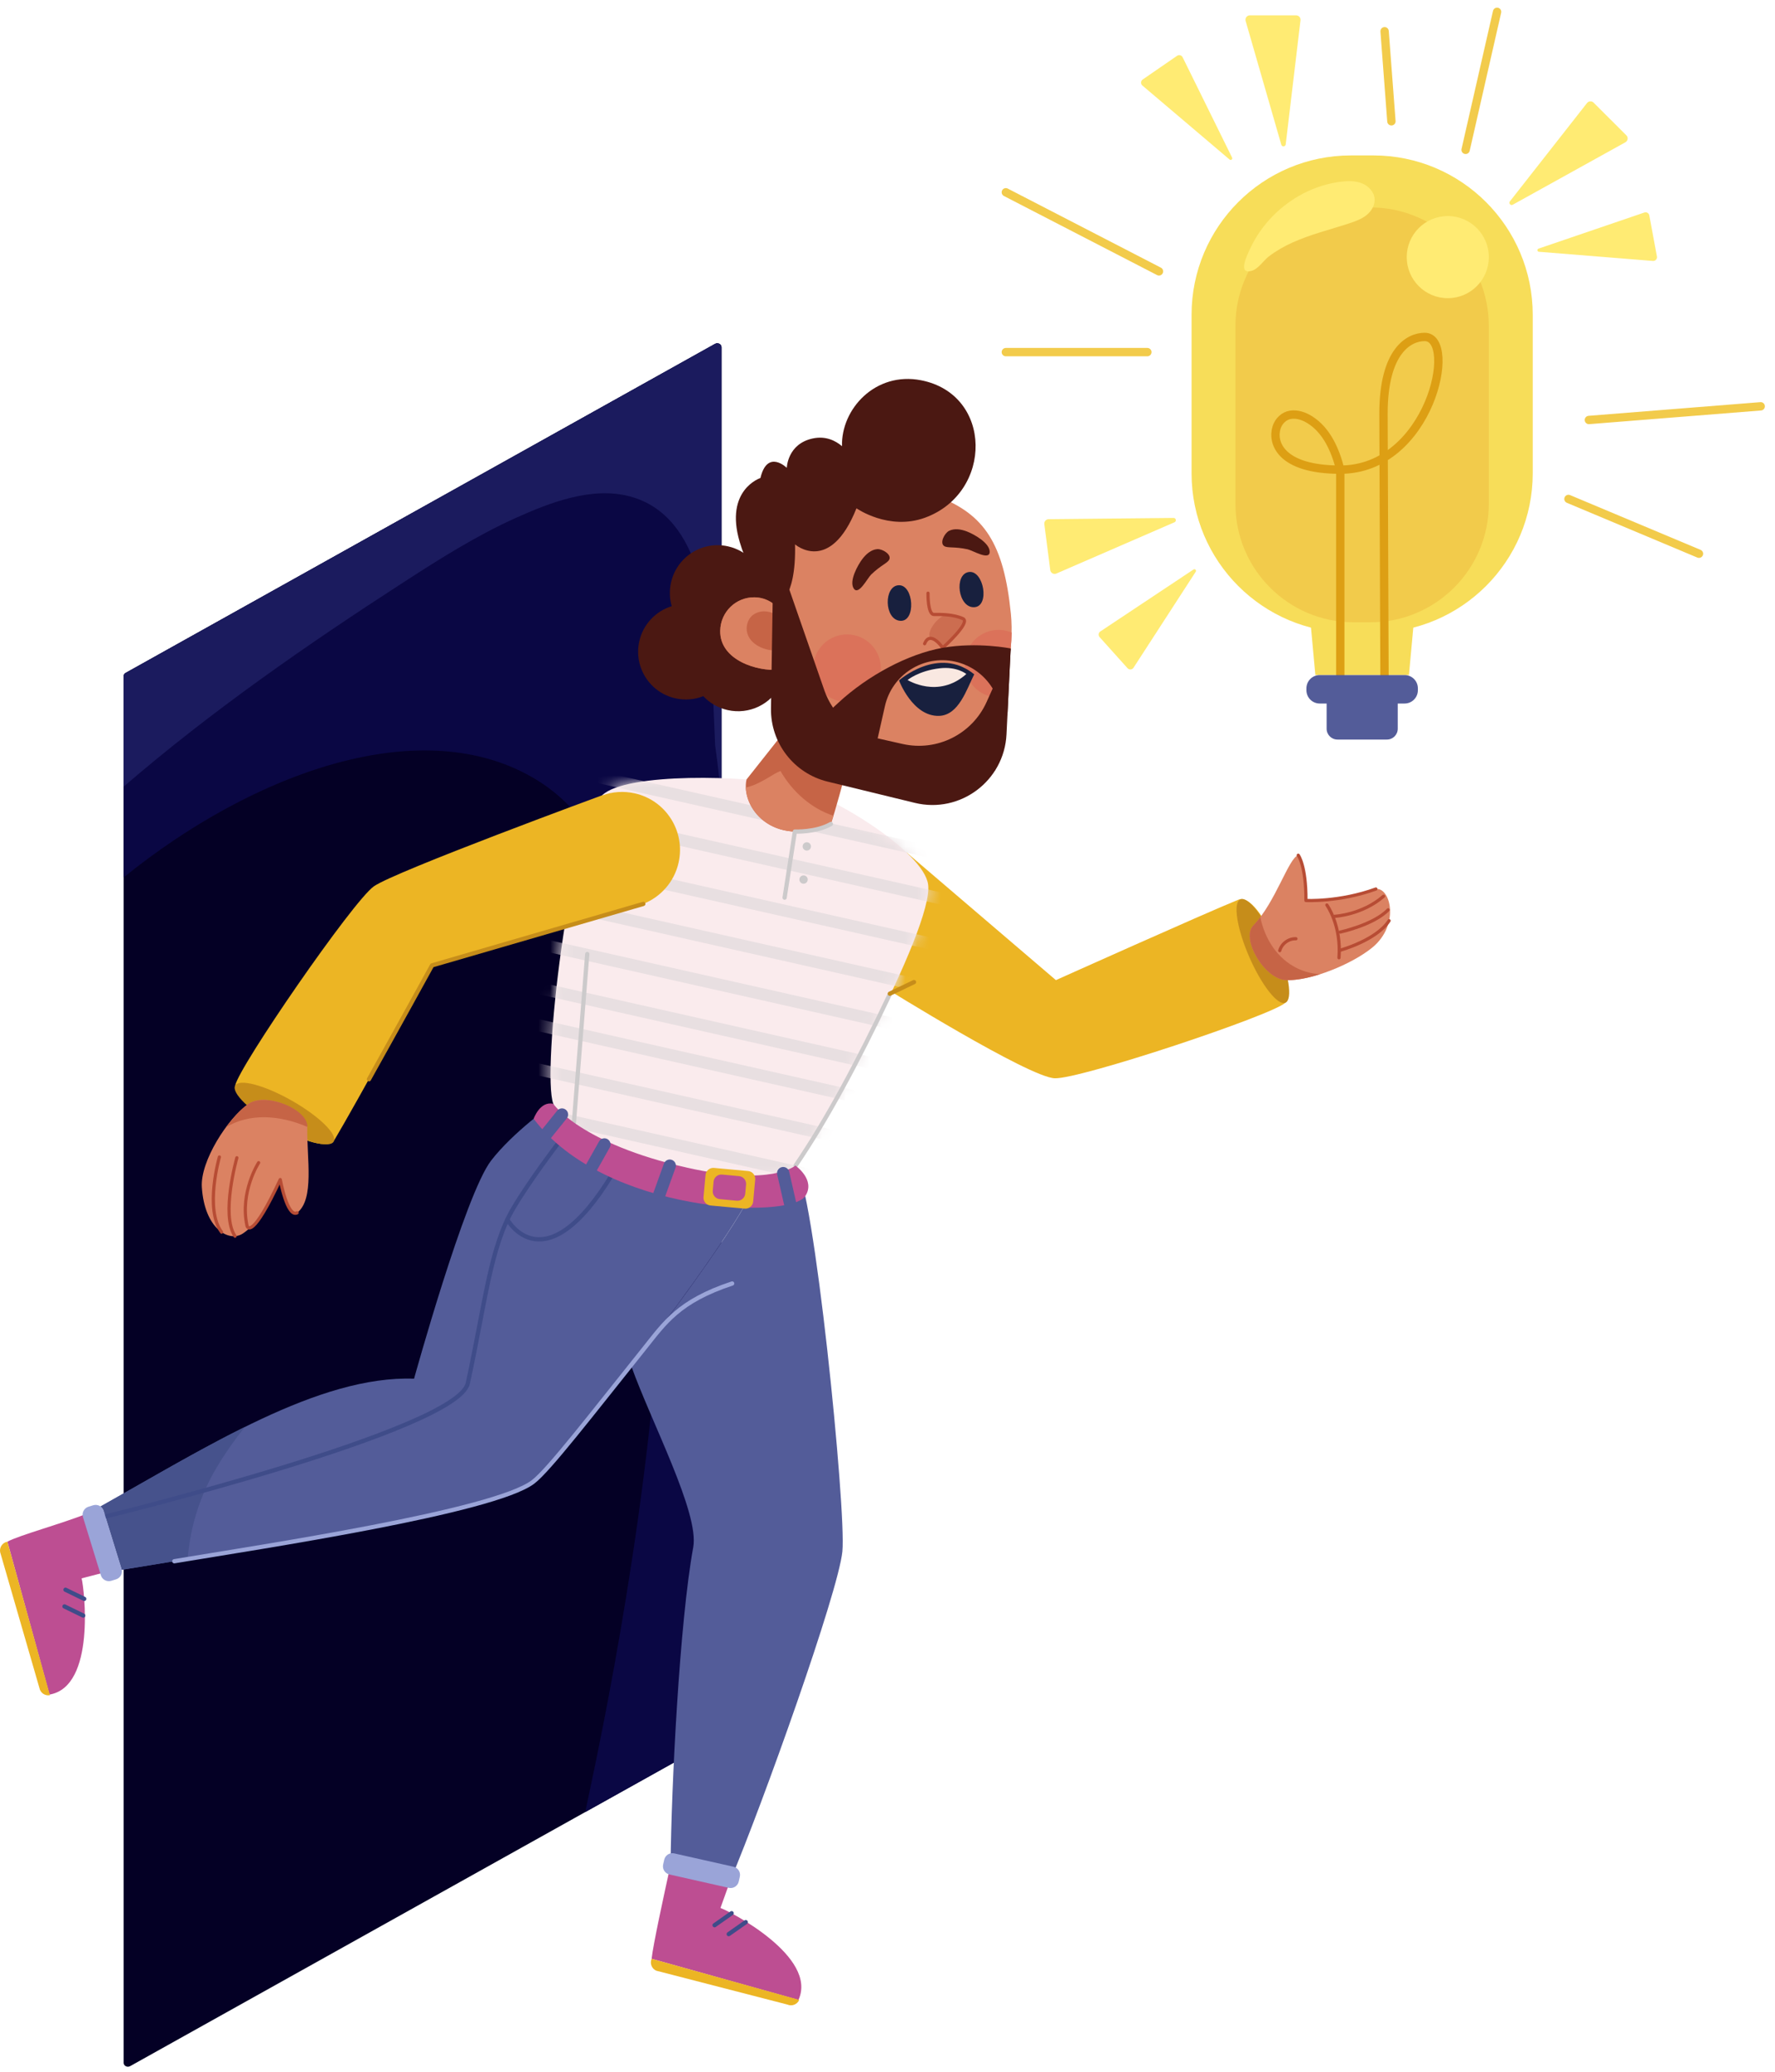 <svg width="150" height="175" viewBox="0 0 150 175" fill="none" xmlns="http://www.w3.org/2000/svg">
<path d="M60.802 146.733L10.999 174.525C10.759 174.659 10.449 174.505 10.449 174.252V57.115C10.449 57.003 10.513 56.9 10.618 56.842L60.422 29.049C60.662 28.916 60.971 29.07 60.971 29.322V146.46C60.972 146.571 60.908 146.674 60.802 146.733Z" fill="#040025"/>
<path d="M10.449 57.115V74.115C21.372 65.276 35.711 59.997 45.341 65.869C66.872 79 49.646 151.562 49.465 153.06L60.803 146.733C60.908 146.674 60.972 146.571 60.972 146.46V29.322C60.972 29.07 60.662 28.915 60.422 29.049L10.618 56.841C10.513 56.9 10.449 57.003 10.449 57.115Z" fill="#0A0744"/>
<path d="M43.581 43.752C46.456 42.459 50.012 41.076 53.215 41.927C59.478 43.59 59.968 52.179 60.197 57.404C60.279 59.257 60.359 61.108 60.435 62.959C60.65 64.503 60.829 66.048 60.971 67.595V29.322C60.971 29.07 60.662 28.915 60.422 29.049L10.618 56.841C10.513 56.9 10.449 57.003 10.449 57.114V66.447C17.895 60.035 25.952 54.45 34.204 49.117C37.226 47.165 40.293 45.231 43.581 43.752Z" fill="#1B1B5E"/>
<path d="M74.749 83.414C74.749 83.414 86.96 91.015 89.14 91.082C91.321 91.149 107.466 85.772 108.627 84.698C109.787 83.624 106.57 75.217 104.641 76.002C101.606 77.237 89.232 82.791 89.232 82.791L76.625 72.019C72.752 75.2 74.749 83.414 74.749 83.414Z" fill="#ECB524"/>
<path d="M108.626 84.698C107.991 84.975 106.623 83.245 105.571 80.833C104.519 78.421 104.182 76.24 104.817 75.963C105.453 75.686 106.821 77.417 107.873 79.829C108.925 82.241 109.262 84.421 108.626 84.698Z" fill="#C68D1A"/>
<path d="M105.895 78.198C107.811 76.209 108.894 72.462 109.713 72.239C110.129 72.125 110.363 76.064 110.363 76.064C110.363 76.064 113.224 76.111 116.12 75.127C117.444 74.677 118.419 78.068 115.933 80.069C114.224 81.445 110.809 82.861 108.685 82.79C106.849 82.728 104.856 79.277 105.895 78.198Z" fill="#DB8262"/>
<path d="M109.668 81.812C107.928 80.987 106.883 79.3 106.505 77.471C106.311 77.73 106.109 77.976 105.895 78.198C104.856 79.277 106.849 82.727 108.685 82.79C109.506 82.817 110.519 82.621 111.552 82.293C110.91 82.246 110.278 82.103 109.668 81.812Z" fill="#C66446"/>
<path d="M112.129 76.445C112.129 76.445 113.369 78.149 113.154 80.901" stroke="#B74C34" stroke-width="0.27" stroke-miterlimit="10" stroke-linecap="round" stroke-linejoin="round"/>
<path d="M112.801 77.4C112.801 77.4 115.113 77.279 116.919 75.705" stroke="#B74C34" stroke-width="0.27" stroke-miterlimit="10" stroke-linecap="round" stroke-linejoin="round"/>
<path d="M113.258 78.732C113.258 78.732 116.093 78.121 117.304 76.852" stroke="#B74C34" stroke-width="0.27" stroke-miterlimit="10" stroke-linecap="round" stroke-linejoin="round"/>
<path d="M108.148 80.301C108.303 79.709 108.905 79.267 109.516 79.296" stroke="#B74C34" stroke-width="0.27" stroke-miterlimit="10" stroke-linecap="round" stroke-linejoin="round"/>
<path d="M109.711 72.239C109.711 72.239 110.378 73.113 110.361 76.064C110.361 76.064 113.202 76.211 116.271 75.093" stroke="#B74C34" stroke-width="0.27" stroke-miterlimit="10" stroke-linecap="round" stroke-linejoin="round"/>
<path d="M113.219 80.274C113.219 80.274 116.305 79.44 117.387 77.773" stroke="#B74C34" stroke-width="0.27" stroke-miterlimit="10" stroke-linecap="round" stroke-linejoin="round"/>
<path d="M67.227 98.457C66.157 99.756 60.303 100.419 56.638 99.595C53.603 98.912 47.781 95.898 46.758 93.236C45.742 90.59 48.191 69.78 50.886 67.176C52.91 65.221 63.187 65.524 66.718 66.309C70.249 67.094 78.039 71.922 78.431 74.699C78.954 78.412 69.031 96.273 67.227 98.457Z" fill="#FAEBED"/>
<mask id="mask0_2927_5581" style="mask-type:luminance" maskUnits="userSpaceOnUse" x="46" y="65" width="33" height="35">
<path d="M67.219 98.457C66.15 99.756 60.295 100.419 56.63 99.595C53.595 98.912 47.773 95.898 46.75 93.236C45.735 90.59 48.183 69.78 50.878 67.176C52.902 65.221 63.179 65.524 66.71 66.309C70.242 67.094 78.031 71.922 78.423 74.699C78.947 78.412 69.024 96.273 67.219 98.457Z" fill="white"/>
</mask>
<g mask="url(#mask0_2927_5581)">
<path d="M81.649 72.121L44.617 63.785L44.396 64.769L81.427 73.104L81.649 72.121Z" fill="#E8DFE1"/>
<path d="M80.844 75.68L43.812 67.344L43.591 68.328L80.623 76.663L80.844 75.68Z" fill="#E8DFE1"/>
<path d="M79.988 79.491L42.957 71.156L42.736 72.139L79.767 80.474L79.988 79.491Z" fill="#E8DFE1"/>
<path d="M79.188 83.051L42.156 74.715L41.935 75.698L78.966 84.034L79.188 83.051Z" fill="#E8DFE1"/>
<path d="M78.387 86.61L41.355 78.274L41.134 79.257L78.165 87.593L78.387 86.61Z" fill="#E8DFE1"/>
<path d="M77.586 90.169L40.555 81.833L40.333 82.816L77.365 91.152L77.586 90.169Z" fill="#E8DFE1"/>
<path d="M76.914 93.152L39.883 84.817L39.661 85.8L76.693 94.135L76.914 93.152Z" fill="#E8DFE1"/>
<path d="M76.113 96.711L39.082 88.376L38.861 89.359L75.892 97.694L76.113 96.711Z" fill="#E8DFE1"/>
<path d="M75.313 100.27L38.281 91.935L38.06 92.918L75.091 101.253L75.313 100.27Z" fill="#E8DFE1"/>
</g>
<path d="M75.175 84.022C72.503 89.669 69.851 94.609 67.231 98.458" stroke="#CCCACB" stroke-width="0.36" stroke-miterlimit="10" stroke-linecap="round" stroke-linejoin="round"/>
<path d="M49.627 80.587L48.5 94.807" stroke="#CCCACB" stroke-width="0.36" stroke-miterlimit="10" stroke-linecap="round" stroke-linejoin="round"/>
<path d="M54.34 76.362C54.086 76.459 53.817 76.539 53.543 76.592L54.34 76.362Z" fill="#ECB524"/>
<path d="M57.346 72.865C56.977 74.509 55.821 75.773 54.363 76.349C54.355 76.35 54.347 76.356 54.338 76.362L53.541 76.592L36.51 81.544C36.51 81.544 29.972 93.427 28.291 96.241C27.225 98.027 19.595 93.25 19.875 91.697C20.155 90.14 29.811 76.129 31.592 74.869C33.374 73.61 50.889 67.176 50.889 67.176C50.889 67.176 50.896 67.177 50.909 67.184C51.757 66.877 52.7 66.801 53.645 67.014C56.283 67.607 57.94 70.228 57.346 72.865Z" fill="#ECB524"/>
<path d="M28.201 96.427C27.858 97.03 25.717 96.46 23.418 95.154C21.118 93.848 19.532 92.3 19.875 91.697C20.217 91.094 22.359 91.664 24.658 92.97C26.957 94.277 28.544 95.824 28.201 96.427Z" fill="#C68D1A"/>
<path d="M54.365 76.349C54.357 76.35 54.348 76.356 54.34 76.362L53.542 76.592L36.512 81.544C36.512 81.544 33.613 86.813 31.18 91.164" stroke="#C68D1A" stroke-width="0.36" stroke-miterlimit="10" stroke-linecap="round" stroke-linejoin="round"/>
<path d="M25.968 95.242C25.919 97.842 26.594 101.285 25.109 102.446C24.476 102.941 23.685 99.636 23.685 99.636C23.685 99.636 22.353 103.005 20.511 104.201C19.339 104.963 17.276 103.786 17.057 100.271C16.92 98.082 19.238 94.476 20.976 93.255C22.48 92.199 25.997 93.745 25.968 95.242Z" fill="#DB8262"/>
<path d="M25.971 95.187C26.057 93.717 22.462 92.212 20.977 93.255C20.348 93.697 19.701 94.399 19.105 95.213C21.065 94.019 23.635 94.177 25.971 95.187Z" fill="#C66446"/>
<path d="M21.857 98.211C21.857 98.211 20.254 100.677 20.872 103.534C20.904 103.71 21.341 104.666 23.683 99.636C23.683 99.636 24.272 102.873 25.107 102.446" stroke="#B74C34" stroke-width="0.27" stroke-miterlimit="10" stroke-linecap="round" stroke-linejoin="round"/>
<path d="M20.017 97.795C20.017 97.795 18.637 102.639 19.863 104.419" stroke="#B74C34" stroke-width="0.27" stroke-miterlimit="10" stroke-linecap="round" stroke-linejoin="round"/>
<path d="M18.54 97.729C18.54 97.729 17.272 102.137 18.725 104.077" stroke="#B74C34" stroke-width="0.27" stroke-miterlimit="10" stroke-linecap="round" stroke-linejoin="round"/>
<path d="M77.239 82.956L75.195 83.937" stroke="#C68D1A" stroke-width="0.36" stroke-miterlimit="10" stroke-linecap="round" stroke-linejoin="round"/>
<path d="M61.729 158.813C60.093 158.765 58.221 158.303 56.666 157.524C56.126 159.985 55.189 164.281 55.066 165.457L67.475 168.933C69.138 165.303 61.712 161.455 60.884 161.165L61.729 158.813Z" fill="#BD4E92"/>
<path d="M67.54 168.932C67.37 169.317 66.919 169.492 66.534 169.322L55.459 166.463C55.074 166.293 54.899 165.843 55.069 165.457L67.54 168.932Z" fill="#ECB524"/>
<path d="M61.827 161.607L60.387 162.62" stroke="#3F4C89" stroke-width="0.36" stroke-miterlimit="10" stroke-linecap="round" stroke-linejoin="round"/>
<path d="M63.022 162.361L61.582 163.373" stroke="#3F4C89" stroke-width="0.36" stroke-miterlimit="10" stroke-linecap="round" stroke-linejoin="round"/>
<path d="M56.668 157.524C58.224 158.303 60.095 158.764 61.731 158.813C64.456 152.352 70.83 134.539 71.187 131.055C71.537 127.633 68.747 99.854 67.222 98.458C66.765 99.012 65.436 99.449 63.778 99.706C63.782 99.705 63.786 99.705 63.789 99.704C64.055 100.886 58.526 108.7 53.348 115.394C55.023 120.089 59.111 127.807 58.584 130.692C57.423 137.04 56.733 150.886 56.668 157.524Z" fill="#535C99"/>
<path d="M61.586 159.464L56.574 158.336C56.194 158.25 55.955 157.873 56.041 157.493L56.132 157.087C56.218 156.707 56.595 156.468 56.975 156.554L61.987 157.682C62.367 157.767 62.606 158.145 62.52 158.525L62.429 158.931C62.344 159.311 61.967 159.55 61.586 159.464Z" fill="#9AA4D8"/>
<path d="M9.316 132.696C8.435 131.316 7.763 129.509 7.532 127.785C5.193 128.723 1.666 129.663 0.625 130.223L4.183 143.14C8.119 142.472 7.121 134.168 6.896 133.321L9.316 132.696Z" fill="#BD4E92"/>
<path d="M4.219 143.191C3.804 143.268 3.406 142.994 3.33 142.58L0.013 131.112C-0.064 130.698 0.21 130.3 0.624 130.224L4.219 143.191Z" fill="#ECB524"/>
<path d="M7.118 135.055L5.535 134.284" stroke="#3F4C89" stroke-width="0.36" stroke-miterlimit="10" stroke-linecap="round" stroke-linejoin="round"/>
<path d="M7.032 136.465L5.449 135.694" stroke="#3F4C89" stroke-width="0.36" stroke-miterlimit="10" stroke-linecap="round" stroke-linejoin="round"/>
<path d="M63.785 99.704C61.557 100.051 58.732 100.068 56.628 99.595C53.593 98.912 47.771 95.898 46.748 93.236C46.748 93.236 43.373 95.599 41.496 98.042C39.288 100.916 34.992 116.456 34.992 116.456C26.935 116.172 17.482 122.219 8.492 127.251C8.613 127.338 8.709 127.461 8.756 127.614L10.27 132.524C10.277 132.55 10.28 132.575 10.285 132.601C19.005 131.174 41.911 127.561 45.05 125.173C47.789 123.092 64.238 101.722 63.785 99.704Z" fill="#535C99"/>
<path d="M18.373 123.849C19.062 122.704 19.844 121.594 20.699 120.533C16.648 122.535 12.524 124.995 8.492 127.252C8.613 127.338 8.709 127.461 8.756 127.614L10.27 132.524C10.277 132.55 10.28 132.576 10.285 132.601C11.782 132.356 13.698 132.046 15.86 131.69C16.072 128.917 16.934 126.242 18.373 123.849Z" fill="#46528C"/>
<path d="M42.875 103.013C42.875 103.013 45.995 108.696 51.788 99.115" stroke="#3F4C89" stroke-width="0.36" stroke-miterlimit="10" stroke-linecap="round" stroke-linejoin="round"/>
<path d="M47.117 96.639C47.117 96.639 44.809 99.655 43.405 102.018C41.425 105.348 41.026 109.953 39.531 116.849C38.671 120.818 8.918 128.097 8.918 128.097" stroke="#3F4C89" stroke-width="0.36" stroke-miterlimit="10" stroke-linecap="round" stroke-linejoin="round"/>
<path d="M14.73 131.876C22.052 130.652 41.723 127.703 45.049 125.174C46.379 124.162 50.013 119.439 54.465 113.879C56.173 111.746 57.36 109.908 61.872 108.416" stroke="#9AA4D8" stroke-width="0.36" stroke-miterlimit="10" stroke-linecap="round" stroke-linejoin="round"/>
<path d="M8.525 133.063L7.012 128.153C6.897 127.781 7.106 127.386 7.478 127.271L7.876 127.149C8.249 127.034 8.644 127.243 8.758 127.615L10.271 132.524C10.386 132.897 10.178 133.292 9.805 133.406L9.407 133.529C9.035 133.643 8.64 133.435 8.525 133.063Z" fill="#9AA4D8"/>
<path d="M46.75 93.236C46.75 93.236 49.044 96.602 58.087 98.637C65.149 100.227 67.219 98.458 67.219 98.458C67.219 98.458 68.958 99.665 68.048 101.037C66.725 103.032 51.126 102.51 45.098 94.502C45.098 94.502 45.624 92.983 46.75 93.236Z" fill="#BD4E92"/>
<path d="M63.224 98.918L60.338 98.653C59.977 98.62 59.657 98.886 59.623 99.248L59.452 101.112C59.419 101.473 59.685 101.794 60.047 101.827L62.932 102.092C63.294 102.125 63.614 101.859 63.648 101.498L63.819 99.633C63.852 99.272 63.586 98.952 63.224 98.918ZM62.977 100.828C62.944 101.19 62.624 101.456 62.262 101.423L60.827 101.291C60.465 101.258 60.199 100.938 60.233 100.576L60.303 99.809C60.336 99.448 60.657 99.182 61.018 99.215L62.453 99.347C62.815 99.38 63.081 99.7 63.048 100.061L62.977 100.828Z" fill="#ECB524"/>
<path d="M47.816 93.738C48.04 93.918 48.076 94.245 47.896 94.469L46.276 96.482C46.096 96.705 45.77 96.741 45.546 96.561C45.322 96.381 45.286 96.054 45.466 95.83L47.086 93.817C47.266 93.593 47.593 93.558 47.816 93.738Z" fill="#535C99"/>
<path d="M51.331 96.218C51.581 96.359 51.67 96.676 51.529 96.926L50.262 99.178C50.121 99.428 49.804 99.516 49.554 99.376C49.304 99.235 49.215 98.918 49.356 98.668L50.624 96.417C50.764 96.166 51.081 96.078 51.331 96.218Z" fill="#535C99"/>
<path d="M56.775 97.973C57.045 98.071 57.184 98.369 57.087 98.639L56.208 101.069C56.11 101.339 55.812 101.478 55.542 101.38C55.272 101.283 55.133 100.985 55.23 100.715L56.109 98.285C56.207 98.016 56.505 97.876 56.775 97.973Z" fill="#535C99"/>
<path d="M66.068 98.587C66.348 98.523 66.626 98.698 66.691 98.978L67.266 101.496C67.33 101.776 67.155 102.054 66.875 102.119C66.596 102.183 66.317 102.008 66.253 101.728L65.677 99.209C65.613 98.93 65.788 98.651 66.068 98.587Z" fill="#535C99"/>
<path d="M67.197 60.649L63.086 65.842C62.576 68.102 65.211 71.73 70.213 69.601C70.588 68.491 71.251 66.058 71.784 64.049C69.99 63.037 68.204 61.799 67.197 60.649Z" fill="#C66446"/>
<path d="M65.957 65.125C65.776 65.2 65.597 65.283 65.43 65.384C64.624 65.867 63.881 66.332 63.027 66.525C63.106 68.746 65.693 71.525 70.214 69.6C70.28 69.408 70.355 69.17 70.435 68.906C68.6 68.318 66.959 66.884 65.957 65.125Z" fill="#DB8262"/>
<path d="M65.833 49.375C65.829 49.374 65.825 49.373 65.821 49.372C65.407 49.279 64.996 49.252 64.593 49.284C64.291 47.776 63.129 46.511 61.527 46.151C59.357 45.662 57.198 47.025 56.708 49.199C56.553 49.887 56.583 50.573 56.766 51.204C55.433 51.616 54.353 52.709 54.025 54.167C53.536 56.341 54.899 58.496 57.073 58.986C57.892 59.17 58.71 59.092 59.435 58.805C59.967 59.375 60.67 59.795 61.488 59.979C63.318 60.391 65.134 59.487 65.954 57.892C65.385 55.372 65.379 51.863 65.833 49.375Z" fill="#4B1812"/>
<path d="M76.048 66.001C73.759 65.319 68.653 62.601 66.936 60.349C65.176 58.039 65.129 50.601 66.299 47.609C68.313 42.463 74.118 39.925 79.265 41.938C83.17 43.466 84.826 45.882 85.425 51.824C85.718 54.73 85.047 58.734 82.967 62.45C81.19 65.625 78.337 66.682 76.048 66.001Z" fill="#DB8262"/>
<path d="M65.592 51.199C65.116 50.749 64.493 50.468 63.772 50.455C62.193 50.428 60.899 51.686 60.864 53.265C60.807 55.816 64.115 56.72 65.711 56.565C65.477 54.867 65.446 52.929 65.592 51.199Z" fill="#C66446"/>
<path d="M65.008 54.901C64.355 54.793 63.613 54.417 63.286 53.814C63.048 53.375 63.039 52.908 63.235 52.45C63.437 51.978 63.893 51.709 64.387 51.65C64.778 51.604 65.189 51.72 65.544 51.882C65.557 51.652 65.573 51.423 65.592 51.199C65.116 50.749 64.493 50.467 63.772 50.455C62.193 50.428 60.899 51.685 60.864 53.264C60.807 55.815 64.115 56.72 65.711 56.564C65.639 56.042 65.589 55.496 65.555 54.942C65.371 54.947 65.187 54.93 65.008 54.901Z" fill="#DB8262"/>
<path d="M74.289 57.35C73.79 58.846 72.172 59.654 70.675 59.155C69.179 58.656 68.371 57.038 68.871 55.541C69.37 54.045 70.988 53.237 72.484 53.736C73.98 54.236 74.789 55.854 74.289 57.35Z" fill="#DB725A"/>
<path d="M81.683 55.158C81.183 56.654 81.992 58.272 83.488 58.771C83.833 58.886 84.184 58.929 84.528 58.913C85.164 56.983 85.464 55.094 85.492 53.429C85.427 53.402 85.364 53.375 85.296 53.353C83.8 52.853 82.182 53.661 81.683 55.158Z" fill="#DB725A"/>
<path d="M81.474 52.337C81.171 52.11 80.493 51.906 80.088 51.912C79.235 51.925 77.993 53.766 78.784 53.945C79.409 54.085 79.388 54.587 79.73 54.664C80.095 54.746 81.741 52.537 81.474 52.337Z" fill="#CC6D50"/>
<path d="M78.424 50.105C78.424 50.105 78.382 51.91 78.93 51.905C79.479 51.9 80.548 51.881 81.379 52.258C82.073 52.573 79.667 54.721 79.667 54.721C79.667 54.721 78.611 53.175 78.137 54.376" stroke="#B74C34" stroke-width="0.27" stroke-miterlimit="10" stroke-linecap="round" stroke-linejoin="round"/>
<path d="M75.948 49.435C77.226 49.382 77.433 52.537 76.072 52.439C74.712 52.34 74.669 49.487 75.948 49.435Z" fill="#18203E"/>
<path d="M73.617 48.533C74.434 47.742 74.995 47.573 75.147 47.269C75.366 46.835 74.559 46.349 74.129 46.385C73.611 46.427 73.186 46.811 72.872 47.224C72.501 47.712 71.736 49.065 72.144 49.705C72.552 50.344 73.296 48.844 73.617 48.533Z" fill="#4B1812"/>
<path d="M81.87 48.318C83.135 48.128 83.681 51.242 82.319 51.291C80.956 51.34 80.605 48.509 81.87 48.318Z" fill="#18203E"/>
<path d="M81.766 46.398C80.654 46.157 80.089 46.309 79.799 46.132C79.384 45.879 79.813 45.04 80.197 44.843C80.659 44.606 81.223 44.707 81.708 44.892C82.28 45.111 83.644 45.855 83.636 46.615C83.627 47.374 82.203 46.492 81.766 46.398Z" fill="#4B1812"/>
<path d="M75.973 57.475C75.973 57.475 79.31 54.508 82.328 56.959C81.694 58.215 81.026 60.411 79.369 60.469C77.124 60.547 75.973 57.475 75.973 57.475Z" fill="#18203E"/>
<path d="M81.663 56.935C81.663 56.935 80.879 56.275 79.403 56.451C77.622 56.663 76.695 57.44 76.695 57.44C76.695 57.44 79.283 59.055 81.663 56.935Z" fill="#F9E8E1"/>
<path d="M78.168 43.73C75.103 44.849 72.377 42.936 72.377 42.936C70.138 48.56 67.186 45.983 67.186 45.983C67.299 50.773 65.598 51.199 65.598 51.199C65.598 51.199 63.467 49.059 62.502 45.752C61.222 41.367 64.261 40.377 64.261 40.377C64.852 37.904 66.49 39.519 66.49 39.519C66.49 39.519 66.535 37.483 68.703 37.032C69.778 36.809 70.6 37.217 71.155 37.689C71.069 34.539 73.985 31.375 77.825 32.119C83.919 33.298 83.939 41.623 78.168 43.73Z" fill="#4B1812"/>
<path d="M66.706 49.805L69.667 58.321C70.379 60.368 72.097 61.903 74.212 62.378L76.28 62.844C79.186 63.498 82.15 62.017 83.373 59.301L85.411 54.775L85.056 62.033C84.863 65.965 81.136 68.749 77.311 67.818L69.939 66.023C67.094 65.33 65.107 62.76 65.153 59.833L65.297 50.738C65.297 50.738 65.136 49.59 66.706 49.805Z" fill="#4B1812"/>
<path d="M74.781 59.65C75.385 56.969 78.047 55.286 80.727 55.889C83.407 56.492 85.091 59.154 84.487 61.834L83.776 64.996L84.1 65.069L85.145 60.213L85.411 54.775C85.411 54.775 82.591 54.208 79.666 54.72C76.741 55.233 73.333 57.064 70.853 59.356L69.529 60.579L69.269 61.73L74.069 62.811L74.781 59.65Z" fill="#4B1812"/>
<path d="M66.305 75.824L67.171 70.243C67.171 70.243 68.967 70.321 70.215 69.601" stroke="#CCCACB" stroke-width="0.36" stroke-miterlimit="10" stroke-linecap="round" stroke-linejoin="round"/>
<path d="M68.524 71.574C68.481 71.764 68.293 71.883 68.103 71.84C67.913 71.797 67.794 71.609 67.837 71.419C67.88 71.23 68.068 71.111 68.258 71.153C68.447 71.196 68.567 71.385 68.524 71.574Z" fill="#CCCACB"/>
<path d="M68.25 74.372C68.207 74.561 68.019 74.681 67.829 74.638C67.64 74.595 67.521 74.407 67.563 74.217C67.606 74.028 67.794 73.908 67.984 73.951C68.174 73.994 68.293 74.182 68.25 74.372Z" fill="#CCCACB"/>
<path d="M119.065 57.022H111.157L110.402 48.805H119.821L119.065 57.022Z" fill="#F7DD59"/>
<path d="M116.061 53.442H114.161C106.724 53.442 100.695 47.413 100.695 39.977V26.595C100.695 19.158 106.724 13.129 114.161 13.129H116.061C123.498 13.129 129.527 19.158 129.527 26.595V39.977C129.526 47.413 123.497 53.442 116.061 53.442Z" fill="#F7DD59"/>
<path d="M115.814 52.564H114.403C108.88 52.564 104.402 48.087 104.402 42.563V27.521C104.402 21.999 108.879 17.521 114.403 17.521H115.814C121.337 17.521 125.814 21.998 125.814 27.521V42.563C125.814 48.086 121.337 52.564 115.814 52.564Z" fill="#F2CB4B"/>
<path d="M113.263 57.711V39.671M113.263 39.671C112.851 38.036 112.122 36.356 110.694 35.459C110.21 35.156 109.637 34.953 109.072 35.035C108.508 35.117 108.058 35.558 107.882 36.102C107.481 37.341 108.151 39.671 113.263 39.671ZM113.263 39.671C120.846 39.671 123.238 28.461 120.394 28.461C119.123 28.461 116.914 29.559 116.914 34.953L117.002 57.712" stroke="#DD9F14" stroke-width="0.706" stroke-miterlimit="10" stroke-linecap="round" stroke-linejoin="round"/>
<path d="M125.817 21.719C125.817 23.635 124.263 25.188 122.348 25.188C120.432 25.188 118.879 23.635 118.879 21.719C118.879 19.803 120.432 18.25 122.348 18.25C124.263 18.251 125.817 19.803 125.817 21.719Z" fill="#FFEB73"/>
<path d="M109.193 20.501C110.753 19.791 112.432 19.392 114.059 18.852C114.563 18.686 115.072 18.5 115.486 18.167C115.898 17.834 116.205 17.326 116.165 16.797C116.121 16.201 115.642 15.704 115.087 15.484C114.532 15.264 113.913 15.278 113.319 15.349C111.143 15.612 109.102 16.685 107.571 18.241C106.786 19.039 106.13 19.966 105.658 20.981C105.425 21.482 104.529 23.24 105.795 22.87C106.334 22.713 106.775 22.011 107.215 21.671C107.822 21.202 108.495 20.819 109.193 20.501Z" fill="#FFEB73"/>
<path d="M118.698 59.426H111.525C110.905 59.426 110.402 58.923 110.402 58.303V58.144C110.402 57.524 110.905 57.022 111.525 57.022H118.698C119.319 57.022 119.821 57.524 119.821 58.144V58.303C119.821 58.923 119.319 59.426 118.698 59.426Z" fill="#535C99"/>
<path d="M117.205 62.47H113.024C112.519 62.47 112.109 62.061 112.109 61.556V59.139C112.109 58.633 112.519 58.224 113.024 58.224H117.205C117.711 58.224 118.12 58.633 118.12 59.139V61.556C118.12 62.06 117.711 62.47 117.205 62.47Z" fill="#535C99"/>
<path d="M104.12 13.312L99.939 4.834C99.853 4.66 99.632 4.602 99.472 4.713L96.564 6.717C96.391 6.836 96.378 7.087 96.538 7.223L103.909 13.477C104.022 13.572 104.185 13.445 104.12 13.312Z" fill="#FFEB73"/>
<path d="M105.265 1.771L108.279 12.225C108.337 12.424 108.627 12.401 108.652 12.194L109.901 1.712C109.927 1.49 109.755 1.295 109.532 1.295H105.623C105.375 1.295 105.196 1.533 105.265 1.771Z" fill="#FFEB73"/>
<path d="M130.014 21.002L138.962 17.95C139.146 17.887 139.343 18.003 139.378 18.194L140.022 21.666C140.06 21.873 139.892 22.059 139.683 22.042L130.048 21.267C129.9 21.255 129.874 21.05 130.014 21.002Z" fill="#FFEB73"/>
<path d="M137.355 12.019L127.839 17.293C127.657 17.394 127.469 17.172 127.597 17.009L134.114 8.704C134.252 8.528 134.512 8.513 134.67 8.67L137.437 11.43C137.613 11.604 137.572 11.899 137.355 12.019Z" fill="#FFEB73"/>
<path d="M100.859 48.105L92.986 53.338C92.824 53.446 92.795 53.672 92.925 53.817L95.286 56.444C95.426 56.6 95.676 56.58 95.79 56.404L101.048 48.293C101.129 48.169 100.982 48.023 100.859 48.105Z" fill="#FFEB73"/>
<path d="M89.272 48.446L99.253 44.116C99.444 44.033 99.383 43.748 99.175 43.75L88.619 43.855C88.396 43.857 88.224 44.054 88.253 44.276L88.754 48.152C88.786 48.398 89.044 48.545 89.272 48.446Z" fill="#FFEB73"/>
<path d="M85 16.242L97.942 22.922" stroke="#F2CB4B" stroke-width="0.706" stroke-miterlimit="10" stroke-linecap="round" stroke-linejoin="round"/>
<path d="M85 29.743H96.958" stroke="#F2CB4B" stroke-width="0.706" stroke-miterlimit="10" stroke-linecap="round" stroke-linejoin="round"/>
<path d="M148.792 34.321L134.273 35.476" stroke="#F2CB4B" stroke-width="0.706" stroke-miterlimit="10" stroke-linecap="round" stroke-linejoin="round"/>
<path d="M143.574 46.772L132.547 42.146" stroke="#F2CB4B" stroke-width="0.706" stroke-miterlimit="10" stroke-linecap="round" stroke-linejoin="round"/>
<path d="M123.855 12.658L126.513 1" stroke="#F2CB4B" stroke-width="0.706" stroke-miterlimit="10" stroke-linecap="round" stroke-linejoin="round"/>
<path d="M117.584 10.246L117.008 2.64" stroke="#F2CB4B" stroke-width="0.706" stroke-miterlimit="10" stroke-linecap="round" stroke-linejoin="round"/>
</svg>
